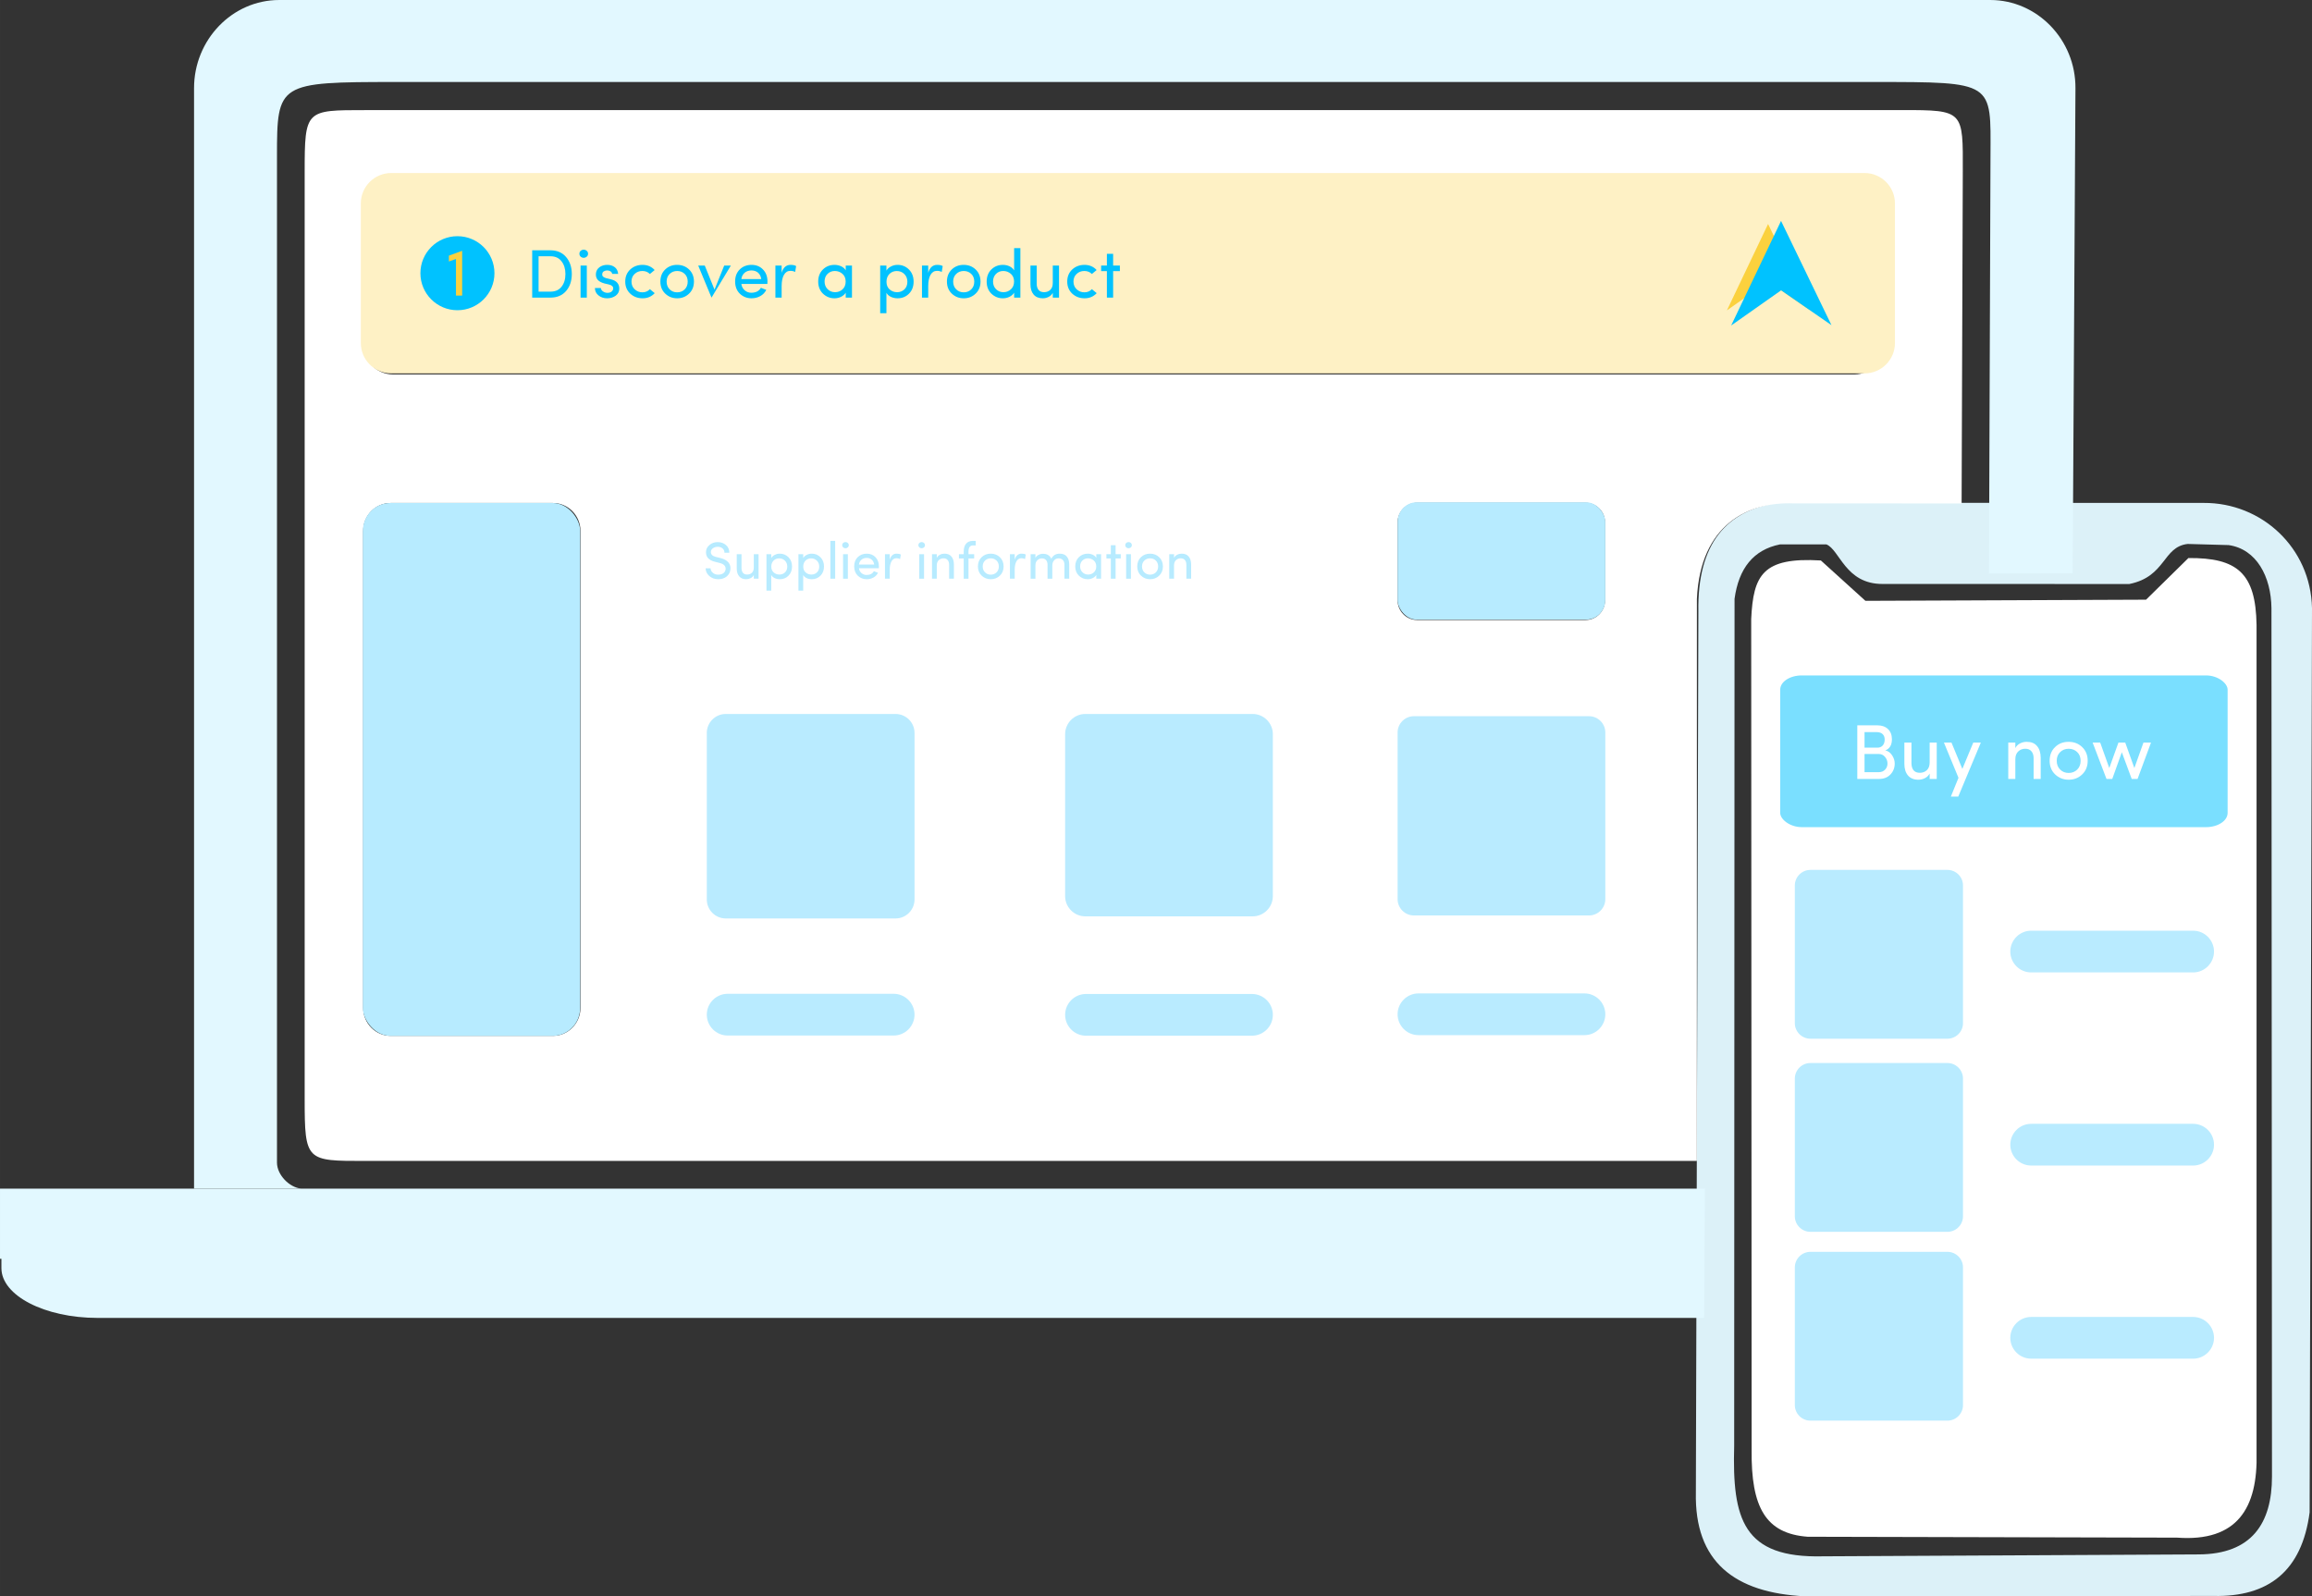 <?xml version="1.0" encoding="UTF-8"?>
<!DOCTYPE svg PUBLIC "-//W3C//DTD SVG 1.1//EN" "http://www.w3.org/Graphics/SVG/1.1/DTD/svg11.dtd">
<!-- Creator: CorelDRAW 2018 (64-Bit Evaluation Version) -->
<svg xmlns="http://www.w3.org/2000/svg" xml:space="preserve" width="200.338mm" height="138.339mm" version="1.1" style="shape-rendering:geometricPrecision; text-rendering:geometricPrecision; image-rendering:optimizeQuality; fill-rule:evenodd; clip-rule:evenodd"
viewBox="0 0 6491.49 4482.58"
 xmlns:xlink="http://www.w3.org/1999/xlink">
 <rect x="0" y="0" width="6491.49" height="4482.58" fill="#333333" stroke="none"/>
 <defs>
  <style type="text/css">
   <![CDATA[
    .fil13 {fill:#7adfff}
    .fil5 {fill:#b7ebff}
    .fil2 {fill:#e2f8ff}
    .fil8 {fill:#00C2FF}
    .fil9 {fill:#FBD13E;fill-rule:nonzero}
    .fil6 {fill:#b7ebff}
    .fil10 {fill: #00C2FF;fill-rule:nonzero}
    .fil14 {fill:white;fill-rule:nonzero}
    .fil3 {fill:#FFFFFF}
    .fil0 {fill:#FFFFFF}
    .fil4 {fill:#b7ebff;fill-opacity:0.961}
    .fil1 {fill:#e2f8ff;fill-opacity:0.961}
    .fil12 {fill:#00C2FF}
    .fil7 {fill: #fef1c5;}
    .fil11 {fill:#FBD13E}
   ]]>
  </style>
 </defs>
 <g id="Layer_x0020_1">
  <g id="_2467680713360">
   <path class="fil0" d="M5112.51 1573.86c-163.33,-9.71 -189.78,40.56 -195.6,164.63l1.25 2333.1c-1.88,161.34 39.41,235.01 157.27,243.76l1037.42 2.52c168.41,12.29 227.06,-82.59 222.98,-238.71l0 -2323.93c-2.15,-146.55 -54.74,-189.16 -191.33,-188.19l-118.92 116.94 -787.96 3.21 -125.11 -113.34z"/>
   <path class="fil1" d="M6173.57 4364.96l-1054.86 5.36c-225.57,5.62 -255.16,-104.82 -249.59,-310.51l1.05 -2378.23c11.66,-85.53 52.95,-137.94 127.78,-152.88l129.89 -0.06c37.84,14.96 53.12,111.48 157.8,111.2l692.82 0.13c103.37,-20.76 93.43,-104.43 163.95,-112.5l115.02 3.18c78.16,11.17 119.19,88.39 120.23,177.13l1.47 2438.28c0.08,131.92 -57.24,218.14 -205.57,218.9zm-1183.72 -2953.14c-141.78,22.41 -224.41,113.84 -221.26,305.34l-7.02 2473.27c-4.37,195.7 109.16,282.24 305.48,292.15l1147.78 -0.97c153.6,3.25 248.33,-68.95 270.01,-234.79l6.67 -2539.12c-3.5,-169.51 -141.43,-296.4 -304.01,-295.44l-1197.63 -0.44z"/>
   <path class="fil2" d="M4784.87 3700.85l-4511.02 0c-148.45,0 -269.87,-62.87 -269.87,-139.72l0 -26.33 -3.98 0 0 -196.98 4786.93 0 -0.71 125.13 -1.35 237.9z"/>
   <path class="fil2" d="M4786.93 3337.82l-3941.15 0c-33.8,-3.17 -68.13,-39.14 -68.13,-73.1l0 -2826.09c0,-205.78 3.26,-208.37 333.14,-208.37l4150.58 0c339.57,0 328.17,-0.88 327.42,206.82l-4.26 1173.2 234.96 -0.48 7.85 -1362.34c0.78,-136.1 -107.54,-247.45 -238.98,-247.45l-4804.56 0c-131.44,0 -238.98,111.35 -238.98,247.45l0 3090.37 4242.12 0z"/>
   <path class="fil3" d="M1025.54 309.25l4315.36 -0.15c173.1,-0.01 170.73,1.52 170.12,173.58l-3.32 931.07 -472.89 -0.17c-124.96,-4.55 -260.57,57.9 -270.36,267.9l-0.14 1578.57 -3738.77 0c-165.34,0 -170.12,1.42 -170.12,-173.58l0 -2603.64c0,-175 2.84,-173.57 170.12,-173.58zm77.55 179.56l4103.83 0c45.89,0 83.42,38.3 83.42,85.12l0 392.39c0,46.82 -37.53,85.11 -83.42,85.11l-4103.83 0c-45.88,0 -83.42,-38.3 -83.42,-85.11l0 -392.39c0,-46.82 37.54,-85.12 83.42,-85.12zm-6.49 923.64l456.26 0c42.31,0 76.92,35.34 76.92,78.48l0 1339.38c0,43.14 -34.64,78.48 -76.92,78.48l-456.26 0c-42.28,0 -76.92,-35.31 -76.92,-78.48l0 -1339.38c0,-43.17 34.61,-78.48 76.92,-78.48zm2881.84 -0.6l473.83 0c29.88,0 54.31,24.99 54.31,55.42l0 218.35c0,30.44 -24.49,55.42 -54.31,55.42l-473.83 0c-29.83,0 -54.32,-24.93 -54.32,-55.42l0 -218.35c0,-30.49 24.43,-55.42 54.32,-55.42z"/>
   <path class="fil4" d="M2037.7 2004.92l476.85 0c29.26,0 53.2,23.94 53.2,53.2l0 467.79c0,29.26 -23.94,53.2 -53.2,53.2l-476.85 0c-29.26,0 -53.2,-23.94 -53.2,-53.2l0 -467.79c0,-29.26 23.94,-53.2 53.2,-53.2z"/>
   <path class="fil4" d="M3047.34 2004.88l469.74 0c31.21,0 56.76,25.54 56.76,56.76l0 454.83c0,31.22 -25.54,56.76 -56.76,56.76l-469.74 0c-31.21,0 -56.75,-25.54 -56.75,-56.76l0 -454.83c0,-31.22 25.54,-56.76 56.75,-56.76z"/>
   <path class="fil4" d="M3969.93 2011.17l491.57 0c25.22,0 45.84,20.62 45.84,45.83l0 467.89c0,25.21 -20.62,45.83 -45.84,45.83l-491.57 0c-25.22,0 -45.84,-20.62 -45.84,-45.83l0 -467.89c0,-25.21 20.62,-45.83 45.84,-45.83z"/>
   <rect class="fil5" x="3924.08" y="1410.53" width="583.25" height="329.44" rx="53.2" ry="55.46"/>
   <rect class="fil5" x="1018.8" y="1412.46" width="610.1" height="1496.35" rx="76.92" ry="78.48"/>
   <path class="fil4" d="M2043.09 2790.69l466.07 0c32.22,0 58.59,26.37 58.59,58.59l0 0.01c0,32.22 -26.36,58.59 -58.59,58.59l-466.07 0c-32.22,0 -58.59,-26.37 -58.59,-58.59l0 -0.01c0,-32.22 26.36,-58.59 58.59,-58.59z"/>
   <path class="fil4" d="M3049.17 2791.19l466.08 0c32.22,0 58.59,26.37 58.59,58.59l0 0.01c0,32.22 -26.36,58.59 -58.59,58.59l-466.08 0c-32.22,0 -58.58,-26.37 -58.58,-58.59l0 -0.01c0,-32.22 26.36,-58.59 58.58,-58.59z"/>
   <path class="fil4" d="M3982.67 2789.62l466.08 0c32.22,0 58.58,26.37 58.58,58.58l0 0.01c0,32.22 -26.36,58.59 -58.58,58.59l-466.08 0c-32.22,0 -58.58,-26.37 -58.58,-58.59l0 -0.01c0,-32.22 26.36,-58.58 58.58,-58.58z"/>
   <path class="fil6" d="M1981.29 1595.86l13.78 0c0.1,4.57 2.16,8.7 6.19,12.4 4.03,3.71 9.11,5.53 15.3,5.43 6.19,0 11.03,-1.38 14.54,-4.1 3.49,-2.73 5.57,-6.34 6.24,-10.78 0.76,-9.26 -4.99,-15.28 -17.27,-18.05l-13.09 -3.36c-16.51,-4.2 -24.76,-13.05 -24.76,-26.48 0,-8.33 3.24,-15.16 9.73,-20.46 6.24,-5.43 13.98,-8.13 23.16,-8.13 9.21,0 16.95,2.73 23.26,8.2 6.29,5.45 9.43,12.65 9.43,21.56l-13.71 0c0,-5.01 -1.77,-9.04 -5.33,-12.11 -3.64,-3.02 -8.08,-4.54 -13.36,-4.54 -5.26,0 -9.9,1.37 -13.88,4.12 -3.73,2.75 -5.6,6.34 -5.6,10.76 0,6.85 4.89,11.42 14.64,13.71l13.24 3.24c9.7,2.58 16.85,6.61 21.44,12.11 4.62,5.5 6.46,12.21 5.55,20.09 -0.91,7.91 -4.42,14.37 -10.51,19.45 -6.09,5.06 -14,7.59 -23.73,7.59 -9.73,0 -18.08,-3 -25.05,-9.01 -6.8,-6.21 -10.22,-13.44 -10.22,-21.64z"/>
   <path id="1" class="fil6" d="M2116.46 1593.38l0 -37.17 13.41 0 0 68.83 -13.41 0 0 -10.27c-1.97,3.78 -4.91,6.71 -8.87,8.72 -3.93,2.02 -8.11,3.02 -12.53,3.02 -8.53,0 -15.08,-2.68 -19.67,-8.06 -4.59,-5.38 -6.88,-12.84 -6.83,-22.4l0 -39.84 13.41 0 0 38.88c0,5.72 1.33,10.22 3.96,13.49 2.65,3.22 6.63,4.82 11.96,4.82 5.33,0 9.75,-1.67 13.31,-5.04 3.56,-3.37 5.31,-8.35 5.26,-14.98z"/>
   <path id="2" class="fil6" d="M2172 1574.17c-4.25,4.23 -6.39,9.85 -6.39,16.9 0,7.02 2.26,12.5 6.76,16.43 4.52,3.93 9.85,5.9 16.04,5.9 6.19,0 11.47,-2.06 15.82,-6.19 4.13,-4.1 6.19,-9.5 6.19,-16.21 0,-6.7 -2.16,-12.23 -6.48,-16.53 -4.35,-4.3 -9.7,-6.48 -16.01,-6.53 -6.34,-0.05 -11.65,2.04 -15.92,6.24zm-19.94 -17.95l13.41 0 0 10.83c2.26,-3.86 5.52,-6.83 9.85,-8.89 4.23,-2.28 8.94,-3.42 14.17,-3.42 9.6,0 17.73,3.34 24.37,10.05 6.66,6.63 9.97,15.28 9.97,25.91 0,10.64 -3.29,19.26 -9.9,25.89 -6.58,6.61 -14.74,9.92 -24.44,9.92 -5.23,0 -10.02,-1.03 -14.4,-3.09 -4.35,-2.06 -7.56,-4.96 -9.63,-8.65l0 43.72 -13.41 0 0 -102.28z"/>
   <path id="3" class="fil6" d="M2261.73 1574.17c-4.25,4.23 -6.39,9.85 -6.39,16.9 0,7.02 2.26,12.5 6.76,16.43 4.52,3.93 9.85,5.9 16.04,5.9 6.19,0 11.47,-2.06 15.82,-6.19 4.13,-4.1 6.19,-9.5 6.19,-16.21 0,-6.7 -2.16,-12.23 -6.48,-16.53 -4.35,-4.3 -9.7,-6.48 -16.01,-6.53 -6.34,-0.05 -11.65,2.04 -15.92,6.24zm-19.94 -17.95l13.41 0 0 10.83c2.26,-3.86 5.52,-6.83 9.85,-8.89 4.23,-2.28 8.94,-3.42 14.17,-3.42 9.6,0 17.73,3.34 24.37,10.05 6.66,6.63 9.97,15.28 9.97,25.91 0,10.64 -3.29,19.26 -9.9,25.89 -6.58,6.61 -14.74,9.92 -24.44,9.92 -5.23,0 -10.02,-1.03 -14.4,-3.09 -4.35,-2.06 -7.56,-4.96 -9.63,-8.65l0 43.72 -13.41 0 0 -102.28z"/>
   <polygon id="4" class="fil6" points="2331.51,1625.04 2331.51,1518.78 2344.93,1518.78 2344.93,1625.04 "/>
   <path id="5" class="fil6" d="M2367.23 1537.06c-1.75,-1.69 -2.61,-3.76 -2.61,-6.19 0,-2.46 0.86,-4.5 2.61,-6.19 1.94,-1.67 4.12,-2.5 6.61,-2.5 2.48,0 4.67,0.81 6.53,2.43 1.89,1.65 2.83,3.73 2.83,6.26 0,2.53 -0.93,4.62 -2.83,6.26 -1.87,1.62 -4.05,2.43 -6.53,2.43 -2.48,0 -4.67,-0.83 -6.61,-2.5zm13.31 87.99l-13.41 0 0 -68.83 13.41 0 0 68.83z"/>
   <path id="6" class="fil6" d="M2467.74 1590.44c0,3.05 -0.05,4.79 -0.15,5.28l-55.86 0c0.66,5.55 3.12,10.14 7.34,13.8 4.08,3.37 8.65,5.06 13.73,5.06 9.95,0 16.9,-3.56 20.88,-10.69 0.1,0 0.24,0.03 0.44,0.12 0.17,0.1 0.52,0.27 1.01,0.52 0.56,0.25 1.33,0.54 2.28,0.86 0.96,0.35 1.69,0.64 2.16,0.88l5.63 2.09c-2.83,5.8 -7.1,10.27 -12.82,13.41 -5.7,3.17 -11.99,4.74 -18.84,4.74 -9.85,0 -18.25,-3.32 -25.25,-9.97 -6.66,-6.66 -9.97,-15.38 -9.97,-26.11 0,-10.76 3.31,-19.38 9.92,-25.89 6.63,-6.48 15.01,-9.75 25.18,-9.8 10.17,0 18.37,3.29 24.61,9.85 6.46,6.53 9.7,15.15 9.7,25.84zm-20.09 -18.82c-3.83,-3.29 -8.6,-4.94 -14.25,-4.94 -5.67,0 -10.54,1.65 -14.62,4.94 -4.03,3.51 -6.38,8.08 -7.05,13.63l42.66 0c-0.66,-5.55 -2.92,-10.12 -6.75,-13.63z"/>
   <path id="7" class="fil6" d="M2498.2 1600.01l0 25.03 -13.41 0 0 -68.83 13.41 0 0 15.52c3.36,-11.32 9.73,-17 19.13,-17 5.43,0 9.41,0.88 11.96,2.63l-2.09 12.58c-3.02,-1.6 -6.41,-2.38 -10.15,-2.38 -6.07,0 -10.71,2.9 -13.98,8.7 -3.27,5.82 -4.89,13.73 -4.89,23.75z"/>
   <path id="8" class="fil6" d="M2581.17 1537.06c-1.75,-1.69 -2.61,-3.76 -2.61,-6.19 0,-2.46 0.86,-4.5 2.61,-6.19 1.94,-1.67 4.12,-2.5 6.61,-2.5 2.48,0 4.67,0.81 6.53,2.43 1.89,1.65 2.83,3.73 2.83,6.26 0,2.53 -0.93,4.62 -2.83,6.26 -1.87,1.62 -4.05,2.43 -6.53,2.43 -2.48,0 -4.67,-0.83 -6.61,-2.5zm13.31 87.99l-13.41 0 0 -68.83 13.41 0 0 68.83z"/>
   <path id="9" class="fil6" d="M2630.25 1587.93l0 37.11 -13.41 0 0 -68.83 13.41 0 0 10.34c1.96,-3.83 4.91,-6.78 8.87,-8.79 3.93,-2.02 8.16,-3.02 12.65,-3.02 8.65,0 15.16,2.65 19.56,7.98 4.59,5.23 6.92,12.75 6.98,22.52l0 39.79 -13.41 0 0 -38.91c0,-5.8 -1.38,-10.27 -4.1,-13.39 -2.65,-3.27 -6.56,-4.89 -11.74,-4.89 -5.23,0 -9.68,1.69 -13.31,5.11 -3.66,3.39 -5.48,8.4 -5.48,14.96z"/>
   <path id="10" class="fil6" d="M2732.09 1518.78l7.51 0 0 12.82 -7.54 0c-8.62,0 -12.9,5.87 -12.8,17.64l0 6.98 15.92 0 0 11.94 -15.92 0 0 56.89 -13.41 0 0 -56.89 -13.41 0 0 -11.94 13.41 0 0 -6.98c0,-9.73 2.18,-17.22 6.58,-22.47 4.4,-5.28 10.96,-7.94 19.65,-7.98z"/>
   <path id="11" class="fil6" d="M2797.97 1607.33c4.3,-4.23 6.46,-9.78 6.46,-16.65 0,-6.91 -2.16,-12.41 -6.46,-16.53 -4.3,-4.15 -9.66,-6.24 -16.07,-6.29 -6.39,0 -11.77,2.06 -16.11,6.21 -4.4,4.18 -6.61,9.68 -6.61,16.53 0,6.83 2.16,12.38 6.46,16.65 4.3,4.3 9.68,6.44 16.14,6.44 6.48,0 11.89,-2.11 16.19,-6.36zm-16.11 19.19c-10.02,0 -18.52,-3.32 -25.55,-9.95 -7.02,-6.63 -10.54,-15.28 -10.54,-25.96 0,-10.69 3.46,-19.36 10.37,-25.99 6.9,-6.63 15.42,-9.92 25.59,-9.88 10.22,0 18.77,3.32 25.67,9.95 6.95,6.68 10.44,15.33 10.44,25.92 0,10.59 -3.49,19.21 -10.46,25.89 -6.98,6.68 -15.5,10.02 -25.52,10.02z"/>
   <path id="12" class="fil6" d="M2849.03 1600.01l0 25.03 -13.41 0 0 -68.83 13.41 0 0 15.52c3.36,-11.32 9.73,-17 19.13,-17 5.43,0 9.41,0.88 11.96,2.63l-2.09 12.58c-3.02,-1.6 -6.41,-2.38 -10.15,-2.38 -6.07,0 -10.71,2.9 -13.98,8.7 -3.27,5.82 -4.89,13.73 -4.89,23.75z"/>
   <path id="13" class="fil6" d="M2954.63 1588.03l0 37.02 -13.41 0 0 -38.96c0,-5.7 -1.38,-10.1 -4.1,-13.21 -2.63,-3.24 -6.49,-4.86 -11.52,-4.86 -4.99,0 -9.31,1.69 -12.94,5.08 -3.66,3.39 -5.48,8.38 -5.48,14.93l0 37.02 -13.41 0 0 -68.83 13.41 0 0 10.46c1.6,-3.29 4.2,-5.99 7.86,-8.08 3.83,-2.09 7.32,-3.22 10.44,-3.41 13.24,-0.81 22.01,3.83 26.29,13.9 4.79,-9.56 12.7,-14.34 23.78,-14.34 8.62,0 15.18,2.65 19.65,7.98 4.59,5.23 6.91,12.75 6.91,22.52l0 39.79 -13.41 0 0 -38.81c0,-5.6 -1.4,-10.05 -4.17,-13.36 -3,-3.24 -7.05,-4.89 -12.13,-4.94 -5.06,-0.05 -9.29,1.77 -12.63,5.45 -3.36,3.68 -5.06,8.55 -5.11,14.64z"/>
   <path id="14" class="fil6" d="M3071.33 1607.21c4.42,-4.12 6.63,-9.68 6.63,-16.68 0,-7 -2.31,-12.53 -6.9,-16.55 -4.62,-4.03 -10.04,-6.07 -16.29,-6.12 -6.26,0 -11.5,2.09 -15.72,6.26 -4.23,4.13 -6.34,9.53 -6.34,16.26 0,6.7 2.16,12.23 6.48,16.53 4.32,4.33 9.65,6.49 15.99,6.49 6.34,0 11.72,-2.06 16.14,-6.19zm20.19 17.83l-13.41 0 0 -10.56c-2.16,3.61 -5.43,6.51 -9.8,8.72 -4.37,2.21 -9.14,3.32 -14.34,3.32 -9.53,0 -17.81,-3.34 -24.81,-10.02 -6.76,-6.66 -10.15,-15.3 -10.15,-25.89 0,-10.61 3.34,-19.23 10,-25.84 6.68,-6.63 15.01,-9.97 24.98,-10.02 4.99,0 9.8,1.03 14.39,3.09 4.52,2.26 7.76,5.16 9.73,8.72l0 -10.34 13.41 0 0 68.83z"/>
   <polygon id="15" class="fil6" points="3132.32,1531.02 3132.32,1556.22 3146.77,1556.22 3146.77,1568.16 3132.32,1568.16 3132.32,1625.04 3118.91,1625.04 3118.91,1568.16 3106.53,1568.16 3106.53,1556.22 3118.91,1556.22 3118.91,1531.02 "/>
   <path id="16" class="fil6" d="M3162 1537.06c-1.75,-1.69 -2.61,-3.76 -2.61,-6.19 0,-2.46 0.86,-4.5 2.61,-6.19 1.94,-1.67 4.12,-2.5 6.61,-2.5 2.48,0 4.67,0.81 6.53,2.43 1.89,1.65 2.83,3.73 2.83,6.26 0,2.53 -0.93,4.62 -2.83,6.26 -1.87,1.62 -4.05,2.43 -6.53,2.43 -2.48,0 -4.67,-0.83 -6.61,-2.5zm13.31 87.99l-13.41 0 0 -68.83 13.41 0 0 68.83z"/>
   <path id="17" class="fil6" d="M3245.29 1607.33c4.3,-4.23 6.46,-9.78 6.46,-16.65 0,-6.91 -2.16,-12.41 -6.46,-16.53 -4.3,-4.15 -9.66,-6.24 -16.07,-6.29 -6.39,0 -11.77,2.06 -16.11,6.21 -4.4,4.18 -6.61,9.68 -6.61,16.53 0,6.83 2.16,12.38 6.46,16.65 4.3,4.3 9.68,6.44 16.14,6.44 6.48,0 11.89,-2.11 16.19,-6.36zm-16.11 19.19c-10.02,0 -18.52,-3.32 -25.55,-9.95 -7.02,-6.63 -10.54,-15.28 -10.54,-25.96 0,-10.69 3.46,-19.36 10.37,-25.99 6.9,-6.63 15.42,-9.92 25.59,-9.88 10.22,0 18.77,3.32 25.67,9.95 6.95,6.68 10.44,15.33 10.44,25.92 0,10.59 -3.49,19.21 -10.46,25.89 -6.98,6.68 -15.5,10.02 -25.52,10.02z"/>
   <path id="18" class="fil6" d="M3296.36 1587.93l0 37.11 -13.41 0 0 -68.83 13.41 0 0 10.34c1.96,-3.83 4.91,-6.78 8.87,-8.79 3.93,-2.02 8.16,-3.02 12.65,-3.02 8.65,0 15.16,2.65 19.56,7.98 4.59,5.23 6.92,12.75 6.98,22.52l0 39.79 -13.41 0 0 -38.91c0,-5.8 -1.38,-10.27 -4.1,-13.39 -2.65,-3.27 -6.56,-4.89 -11.74,-4.89 -5.23,0 -9.68,1.69 -13.31,5.11 -3.66,3.39 -5.48,8.4 -5.48,14.96z"/>
   <path class="fil7" d="M1098.2 485.89l4137.21 0c46.81,0 85.11,38.3 85.11,85.11l0 392.39c0,46.82 -38.3,85.12 -85.11,85.12l-4137.21 0c-46.81,0 -85.11,-38.3 -85.11,-85.12l0 -392.39c0,-46.82 38.3,-85.11 85.11,-85.11z"/>
   <circle class="fil8" cx="1284.33" cy="767.2" r="103.95"/>
   <polygon class="fil9" points="1297.62,830.12 1280.25,830.12 1280.25,727.19 1260.39,734.29 1260.39,717.9 1297.62,704.28 "/>
   <path class="fil10" d="M1512.17 719.67l0 99.29 33.51 0c13.37,0 23.68,-4.59 30.94,-13.75 7.29,-9.16 10.93,-21.05 10.93,-35.67 0,-14.56 -3.66,-26.48 -11.02,-35.76 -7.07,-9.42 -17.35,-14.11 -30.84,-14.11l-33.51 0zm33.51 116.06l-51.44 0 0 -132.83 51.44 0c18.38,0 32.97,6.27 43.7,18.83 10.73,12.56 16.1,28.47 16.1,47.71 0,19.34 -5.33,35.22 -16,47.65 -10.7,12.43 -25.29,18.63 -43.8,18.63z"/>
   <path id="1" class="fil10" d="M1630.21 720.64c-2.28,-2.22 -3.41,-4.92 -3.41,-8.1 0,-3.21 1.12,-5.88 3.41,-8.1 2.54,-2.18 5.4,-3.28 8.64,-3.28 3.25,0 6.1,1.06 8.55,3.18 2.47,2.15 3.69,4.89 3.69,8.19 0,3.31 -1.22,6.04 -3.69,8.19 -2.44,2.12 -5.3,3.18 -8.55,3.18 -3.24,0 -6.1,-1.09 -8.64,-3.28zm17.41 115.09l-17.54 0 0 -90.03 17.54 0 0 90.03z"/>
   <path id="2" class="fil10" d="M1683.16 750.36c6.01,-4.4 13.27,-6.59 21.82,-6.59 8.52,0 15.58,2.19 21.14,6.56 5.59,4.37 8.77,10.61 9.51,18.7l-16.74 0c-0.52,-2.92 -2.06,-5.27 -4.63,-7.03 -2.83,-1.74 -5.95,-2.6 -9.41,-2.6 -3.44,0 -6.36,0.74 -8.74,2.22 -2.57,1.16 -4.18,3.18 -4.88,6.01 -0.67,2.83 -0.58,5.08 0.29,6.75 1.45,2.89 4.98,5.14 10.61,6.75l13.27 3.24c15.58,3.82 23.36,12.59 23.36,26.32 0,8.13 -3.37,14.68 -10.16,19.73 -6.84,4.85 -14.84,7.26 -24,7.26 -9.19,0 -17.16,-2.63 -23.94,-7.94 -6.78,-5.27 -10.22,-12.27 -10.35,-21.05l16.58 0c0.74,4.66 3.12,8.1 7.17,10.28 3.92,2.47 8.16,3.57 12.72,3.31 4.57,-0.26 8.1,-1.48 10.61,-3.66 2.5,-2.22 3.92,-4.88 4.24,-8.03 0.26,-3.15 -0.71,-5.65 -2.93,-7.55 -2.18,-1.9 -5.2,-3.28 -9.03,-4.15l-12.34 -2.86c-8.71,-2.35 -15.13,-5.78 -19.24,-10.38 -3.95,-4.76 -5.59,-10.7 -4.89,-17.86 0.68,-7.17 4.02,-12.95 9.96,-17.42z"/>
   <path id="3" class="fil10" d="M1803.94 743.77c13.88,0 25.25,4.85 34.15,14.52l-13.37 11.12c-5.62,-5.65 -12.69,-8.48 -21.17,-8.48 -8.45,0 -15.65,2.73 -21.56,8.22 -5.94,5.4 -8.93,12.56 -8.93,21.53 0,8.93 3.02,16.19 9.03,21.78 6.04,5.62 13.24,8.42 21.65,8.42 8.48,0 15.49,-2.96 20.98,-8.87l13.56 11.18c-8.97,9.64 -20.31,14.46 -33.96,14.46 -13.69,0 -25.25,-4.34 -34.7,-13.01 -9.41,-8.8 -14.1,-20.11 -14.1,-33.96 0,-13.85 4.63,-25.13 13.85,-33.8 9.25,-8.67 20.76,-13.05 34.57,-13.11z"/>
   <path id="4" class="fil10" d="M1922.44 812.57c5.62,-5.53 8.45,-12.79 8.45,-21.78 0,-9.03 -2.83,-16.23 -8.45,-21.63 -5.62,-5.43 -12.63,-8.16 -21.01,-8.22 -8.35,0 -15.39,2.7 -21.08,8.13 -5.75,5.46 -8.65,12.66 -8.65,21.63 0,8.93 2.83,16.19 8.45,21.78 5.63,5.62 12.66,8.42 21.11,8.42 8.48,0 15.55,-2.76 21.18,-8.32zm-21.08 25.09c-13.11,0 -24.23,-4.34 -33.42,-13.01 -9.19,-8.67 -13.78,-19.99 -13.78,-33.96 0,-13.98 4.53,-25.32 13.56,-33.99 9.03,-8.68 20.18,-12.98 33.48,-12.92 13.37,0 24.55,4.34 33.58,13.01 9.09,8.74 13.65,20.05 13.65,33.9 0,13.85 -4.56,25.13 -13.69,33.86 -9.12,8.74 -20.27,13.11 -33.38,13.11z"/>
   <polygon id="5" class="fil10" points="1997.72,835.73 1960.35,745.7 1978.79,745.7 2006.17,813.3 2033.38,745.7 2052.12,745.7 "/>
   <path id="6" class="fil10" d="M2154.81 790.46c0,3.99 -0.06,6.27 -0.19,6.91l-73.06 0c0.87,7.26 4.08,13.27 9.61,18.06 5.33,4.4 11.31,6.62 17.96,6.62 13.01,0 22.11,-4.66 27.31,-13.98 0.13,0 0.32,0.03 0.58,0.16 0.23,0.13 0.68,0.35 1.32,0.67 0.74,0.32 1.73,0.71 2.99,1.12 1.25,0.45 2.22,0.84 2.83,1.16l7.36 2.73c-3.7,7.58 -9.29,13.43 -16.77,17.54 -7.45,4.14 -15.68,6.2 -24.64,6.2 -12.88,0 -23.87,-4.34 -33.03,-13.05 -8.71,-8.71 -13.05,-20.11 -13.05,-34.16 0,-14.07 4.34,-25.35 12.98,-33.86 8.68,-8.48 19.63,-12.76 32.93,-12.82 13.3,0 24.03,4.31 32.2,12.89 8.45,8.54 12.69,19.82 12.69,33.8zm-26.28 -24.61c-5.01,-4.31 -11.25,-6.46 -18.64,-6.46 -7.42,0 -13.78,2.15 -19.12,6.46 -5.27,4.59 -8.35,10.57 -9.22,17.83l55.81 0c-0.87,-7.26 -3.82,-13.24 -8.84,-17.83z"/>
   <path id="7" class="fil10" d="M2194.65 802.99l0 32.74 -17.54 0 0 -90.03 17.54 0 0 20.31c4.4,-14.81 12.72,-22.23 25.03,-22.23 7.1,0 12.31,1.16 15.65,3.44l-2.73 16.45c-3.95,-2.09 -8.39,-3.11 -13.27,-3.11 -7.94,0 -14.01,3.79 -18.28,11.37 -4.27,7.61 -6.39,17.96 -6.39,31.07z"/>
   <path id="8" class="fil10" d="M2365.71 812.4c5.78,-5.4 8.68,-12.66 8.68,-21.82 0,-9.16 -3.02,-16.39 -9.03,-21.65 -6.04,-5.27 -13.14,-7.94 -21.3,-8 -8.19,0 -15.04,2.73 -20.56,8.19 -5.53,5.4 -8.29,12.47 -8.29,21.27 0,8.77 2.83,16 8.48,21.62 5.65,5.65 12.63,8.48 20.92,8.48 8.29,0 15.33,-2.7 21.11,-8.1zm26.41 23.33l-17.54 0 0 -13.82c-2.83,4.72 -7.1,8.52 -12.82,11.41 -5.72,2.89 -11.95,4.34 -18.76,4.34 -12.47,0 -23.29,-4.37 -32.45,-13.11 -8.84,-8.71 -13.27,-20.02 -13.27,-33.86 0,-13.88 4.37,-25.16 13.08,-33.8 8.74,-8.67 19.63,-13.05 32.68,-13.11 6.52,0 12.82,1.35 18.83,4.05 5.91,2.96 10.16,6.75 12.72,11.41l0 -13.53 17.54 0 0 90.03z"/>
   <path id="9" class="fil10" d="M2497.38 769.19c-5.56,5.53 -8.35,12.88 -8.35,22.11 0,9.19 2.96,16.35 8.84,21.5 5.91,5.14 12.89,7.71 20.98,7.71 8.1,0 15.01,-2.7 20.69,-8.1 5.4,-5.37 8.1,-12.44 8.1,-21.21 0,-8.77 -2.83,-16 -8.48,-21.62 -5.69,-5.62 -12.69,-8.48 -20.95,-8.55 -8.29,-0.06 -15.23,2.67 -20.82,8.16zm-26.09 -23.49l17.54 0 0 14.17c2.96,-5.04 7.23,-8.93 12.88,-11.63 5.53,-2.99 11.7,-4.47 18.54,-4.47 12.56,0 23.2,4.37 31.87,13.14 8.71,8.67 13.05,19.99 13.05,33.9 0,13.91 -4.3,25.19 -12.95,33.87 -8.61,8.64 -19.28,12.98 -31.97,12.98 -6.84,0 -13.11,-1.35 -18.83,-4.05 -5.69,-2.7 -9.9,-6.49 -12.59,-11.31l0 57.19 -17.54 0 0 -133.79z"/>
   <path id="10" class="fil10" d="M2606.21 802.99l0 32.74 -17.54 0 0 -90.03 17.54 0 0 20.31c4.4,-14.81 12.72,-22.23 25.03,-22.23 7.1,0 12.31,1.16 15.65,3.44l-2.73 16.45c-3.95,-2.09 -8.39,-3.11 -13.27,-3.11 -7.94,0 -14.01,3.79 -18.28,11.37 -4.27,7.61 -6.39,17.96 -6.39,31.07z"/>
   <path id="11" class="fil10" d="M2727.02 812.57c5.62,-5.53 8.45,-12.79 8.45,-21.78 0,-9.03 -2.83,-16.23 -8.45,-21.63 -5.62,-5.43 -12.63,-8.16 -21.01,-8.22 -8.35,0 -15.39,2.7 -21.08,8.13 -5.75,5.46 -8.65,12.66 -8.65,21.63 0,8.93 2.83,16.19 8.45,21.78 5.63,5.62 12.66,8.42 21.11,8.42 8.48,0 15.55,-2.76 21.18,-8.32zm-21.08 25.09c-13.11,0 -24.23,-4.34 -33.42,-13.01 -9.19,-8.67 -13.78,-19.99 -13.78,-33.96 0,-13.98 4.53,-25.32 13.56,-33.99 9.03,-8.68 20.18,-12.98 33.48,-12.92 13.37,0 24.55,4.34 33.58,13.01 9.09,8.74 13.65,20.05 13.65,33.9 0,13.85 -4.56,25.13 -13.69,33.86 -9.12,8.74 -20.27,13.11 -33.38,13.11z"/>
   <path id="12" class="fil10" d="M2838.45 812.31c5.85,-5.46 8.77,-12.72 8.77,-21.82 0,-9.09 -3.02,-16.29 -9.03,-21.56 -6.04,-5.27 -13.11,-7.94 -21.21,-8 -8.13,0 -14.94,2.73 -20.47,8.19 -5.53,5.53 -8.29,12.66 -8.29,21.46 0,8.77 2.8,15.97 8.39,21.53 5.59,5.59 12.5,8.39 20.72,8.39 8.23,0 15.26,-2.73 21.11,-8.19zm26.51 23.42l-17.54 0 0 -13.82c-2.83,4.72 -7.1,8.52 -12.82,11.41 -5.72,2.89 -11.98,4.34 -18.83,4.34 -12.5,0 -23.29,-4.37 -32.39,-13.11 -8.71,-8.71 -13.08,-20.02 -13.08,-33.86 0,-13.88 4.34,-25.16 12.98,-33.8 8.68,-8.67 19.44,-13.05 32.32,-13.11 6.94,0 13.27,1.35 18.92,4.05 5.63,2.7 9.93,6.52 12.89,11.41l0 -62.5 17.54 0 0 139z"/>
   <path id="13" class="fil10" d="M2955.91 794.31l0 -48.61 17.55 0 0 90.03 -17.55 0 0 -13.43c-2.57,4.95 -6.43,8.77 -11.6,11.41 -5.14,2.63 -10.61,3.95 -16.39,3.95 -11.15,0 -19.73,-3.5 -25.74,-10.54 -6.01,-7.04 -9,-16.81 -8.93,-29.31l0 -52.12 17.54 0 0 50.86c0,7.49 1.74,13.37 5.17,17.64 3.47,4.21 8.67,6.3 15.65,6.3 6.97,0 12.76,-2.18 17.41,-6.59 4.66,-4.4 6.94,-10.92 6.88,-19.6z"/>
   <path id="14" class="fil10" d="M3044.92 743.77c13.88,0 25.25,4.85 34.15,14.52l-13.37 11.12c-5.62,-5.65 -12.69,-8.48 -21.17,-8.48 -8.45,0 -15.65,2.73 -21.56,8.22 -5.94,5.4 -8.93,12.56 -8.93,21.53 0,8.93 3.02,16.19 9.03,21.78 6.04,5.62 13.24,8.42 21.65,8.42 8.48,0 15.49,-2.96 20.98,-8.87l13.56 11.18c-8.97,9.64 -20.31,14.46 -33.96,14.46 -13.69,0 -25.25,-4.34 -34.7,-13.01 -9.41,-8.8 -14.1,-20.11 -14.1,-33.96 0,-13.85 4.63,-25.13 13.85,-33.8 9.25,-8.67 20.76,-13.05 34.57,-13.11z"/>
   <polygon id="15" class="fil10" points="3125.4,712.74 3125.4,745.7 3144.3,745.7 3144.3,761.32 3125.4,761.32 3125.4,835.73 3107.86,835.73 3107.86,761.32 3091.67,761.32 3091.67,745.7 3107.86,745.7 3107.86,712.74 "/>
   <g>
    <polygon class="fil11" points="4964.49,790.06 4848.6,871.7 4964.33,629 5081.35,870.91 "/>
    <polygon class="fil12" points="5000.9,815.25 4860.63,914.06 5000.7,620.33 5142.33,913.11 "/>
   </g>
   <g>
    <rect class="fil13" x="4998.37" y="1896.65" width="1256.19" height="426.06" rx="60.62" ry="39.88"/>
    <path class="fil4" d="M5083.17 2442.78l384.69 0c24.07,0 43.75,19.68 43.75,43.75l0 386.54c0,24.07 -19.68,43.75 -43.75,43.75l-384.69 0c-24.07,0 -43.75,-19.68 -43.75,-43.75l0 -386.54c0,-24.07 19.69,-43.75 43.75,-43.75z"/>
    <path class="fil4" d="M5083.17 2985.08l384.69 0c24.07,0 43.75,19.68 43.75,43.75l0 386.54c0,24.07 -19.68,43.75 -43.75,43.75l-384.69 0c-24.07,0 -43.75,-19.68 -43.75,-43.75l0 -386.54c0,-24.07 19.69,-43.75 43.75,-43.75z"/>
    <path class="fil4" d="M5083.17 3515.29l384.69 0c24.07,0 43.75,19.68 43.75,43.75l0 386.54c0,24.07 -19.68,43.75 -43.75,43.75l-384.69 0c-24.07,0 -43.75,-19.68 -43.75,-43.75l0 -386.54c0,-24.07 19.69,-43.75 43.75,-43.75z"/>
    <path class="fil4" d="M5703 2613.49l454.79 0c32.22,0 58.58,26.37 58.58,58.59l0 0.01c0,32.22 -26.36,58.58 -58.58,58.58l-454.79 0c-32.23,0 -58.59,-26.37 -58.59,-58.58l0 -0.01c0,-32.22 26.36,-58.59 58.59,-58.59z"/>
    <path class="fil4" d="M5703 3155.82l454.79 0c32.22,0 58.58,26.36 58.58,58.58l0 0.01c0,32.22 -26.36,58.58 -58.58,58.58l-454.79 0c-32.23,0 -58.59,-26.36 -58.59,-58.58l0 -0.01c0,-32.22 26.36,-58.58 58.59,-58.58z"/>
    <path class="fil4" d="M5703 3698.15l454.79 0c32.22,0 58.58,26.37 58.58,58.59l0 0.01c0,32.22 -26.36,58.58 -58.58,58.58l-454.79 0c-32.23,0 -58.59,-26.37 -58.59,-58.58l0 -0.01c0,-32.22 26.36,-58.59 58.59,-58.59z"/>
    <path class="fil14" d="M5274.86 2117.22l-39.72 0 0 51.12 40.38 0c6.99,0 12.74,-2.37 17.33,-7.14 4.55,-4.77 6.81,-10.56 6.73,-17.29 0,-6.77 -2.33,-12.93 -6.95,-18.46 -4.7,-5.5 -10.63,-8.23 -17.77,-8.23zm-39.72 -61.39l0 43.69 36.44 0c6.12,0 11.11,-2.15 14.89,-6.41 3.5,-4.34 5.24,-9.76 5.24,-16.28 0,-6.56 -1.93,-11.65 -5.79,-15.37 -3.86,-3.68 -9.36,-5.57 -16.5,-5.64l-34.3 0zm76.89 20.02c0,16.09 -6.15,26.54 -18.5,31.35 7.86,1.71 14.24,6.33 19.08,13.84 4.84,7.5 7.28,15.11 7.28,22.76 0,12.23 -4.01,22.54 -11.98,30.95 -7.97,8.41 -18.64,12.6 -31.93,12.6l-61.17 0 0 -150.52 56.51 0c12.41,0 22.28,3.49 29.67,10.52 7.35,6.99 11.03,16.49 11.03,28.51z"/>
    <path id="1" class="fil14" d="M5417.98 2140.41l0 -55.09 19.88 0 0 102.02 -19.88 0 0 -15.22c-2.91,5.61 -7.28,9.94 -13.14,12.93 -5.83,2.98 -12.01,4.48 -18.57,4.48 -12.63,0 -22.35,-3.97 -29.16,-11.94 -6.81,-7.97 -10.2,-19.04 -10.12,-33.21l0 -59.06 19.88 0 0 57.64c0,8.48 1.97,15.15 5.86,19.99 3.93,4.77 9.83,7.14 17.73,7.14 7.9,0 14.45,-2.48 19.74,-7.47 5.28,-4.99 7.86,-12.38 7.79,-22.21z"/>
    <polygon id="2" class="fil14" points="5561.66,2085.33 5498.3,2236.93 5477.51,2236.93 5498.92,2184.22 5458.07,2085.33 5479.3,2085.33 5509.81,2159.16 5540.43,2085.33 "/>
    <path id="3" class="fil14" d="M5658.54 2132.33l0 55.02 -19.88 0 0 -102.02 19.88 0 0 15.33c2.91,-5.68 7.28,-10.05 13.15,-13.03 5.82,-2.99 12.09,-4.48 18.75,-4.48 12.82,0 22.46,3.93 28.98,11.83 6.81,7.75 10.27,18.89 10.34,33.39l0 58.98 -19.88 0 0 -57.67c0,-8.59 -2.04,-15.22 -6.08,-19.84 -3.93,-4.84 -9.72,-7.25 -17.4,-7.25 -7.75,0 -14.34,2.51 -19.73,7.57 -5.42,5.03 -8.12,12.45 -8.12,22.17z"/>
    <path id="4" class="fil14" d="M5832.25 2161.09c6.37,-6.26 9.58,-14.49 9.58,-24.68 0,-10.23 -3.2,-18.39 -9.58,-24.5 -6.37,-6.15 -14.31,-9.25 -23.81,-9.32 -9.46,0 -17.44,3.06 -23.88,9.21 -6.52,6.19 -9.8,14.34 -9.8,24.5 0,10.12 3.2,18.35 9.58,24.69 6.37,6.37 14.35,9.54 23.92,9.54 9.61,0 17.62,-3.13 23.99,-9.43zm-23.88 28.44c-14.86,0 -27.45,-4.92 -37.87,-14.75 -10.41,-9.83 -15.62,-22.65 -15.62,-38.48 0,-15.84 5.13,-28.69 15.37,-38.52 10.23,-9.83 22.86,-14.71 37.94,-14.64 15.15,0 27.82,4.92 38.05,14.75 10.3,9.9 15.47,22.72 15.47,38.41 0,15.69 -5.17,28.47 -15.51,38.38 -10.34,9.9 -22.97,14.85 -37.83,14.85z"/>
    <polygon id="5" class="fil14" points="6039.46,2085.33 6001.71,2187.35 5985.29,2187.35 5957.54,2112.41 5930.67,2187.35 5914.47,2187.35 5875.62,2085.33 5896.85,2085.33 5922.33,2156.72 5947.97,2085.33 5967.15,2085.33 5992.75,2156.72 6018.24,2085.33 "/>
   </g>
  </g>
 </g>
</svg>
